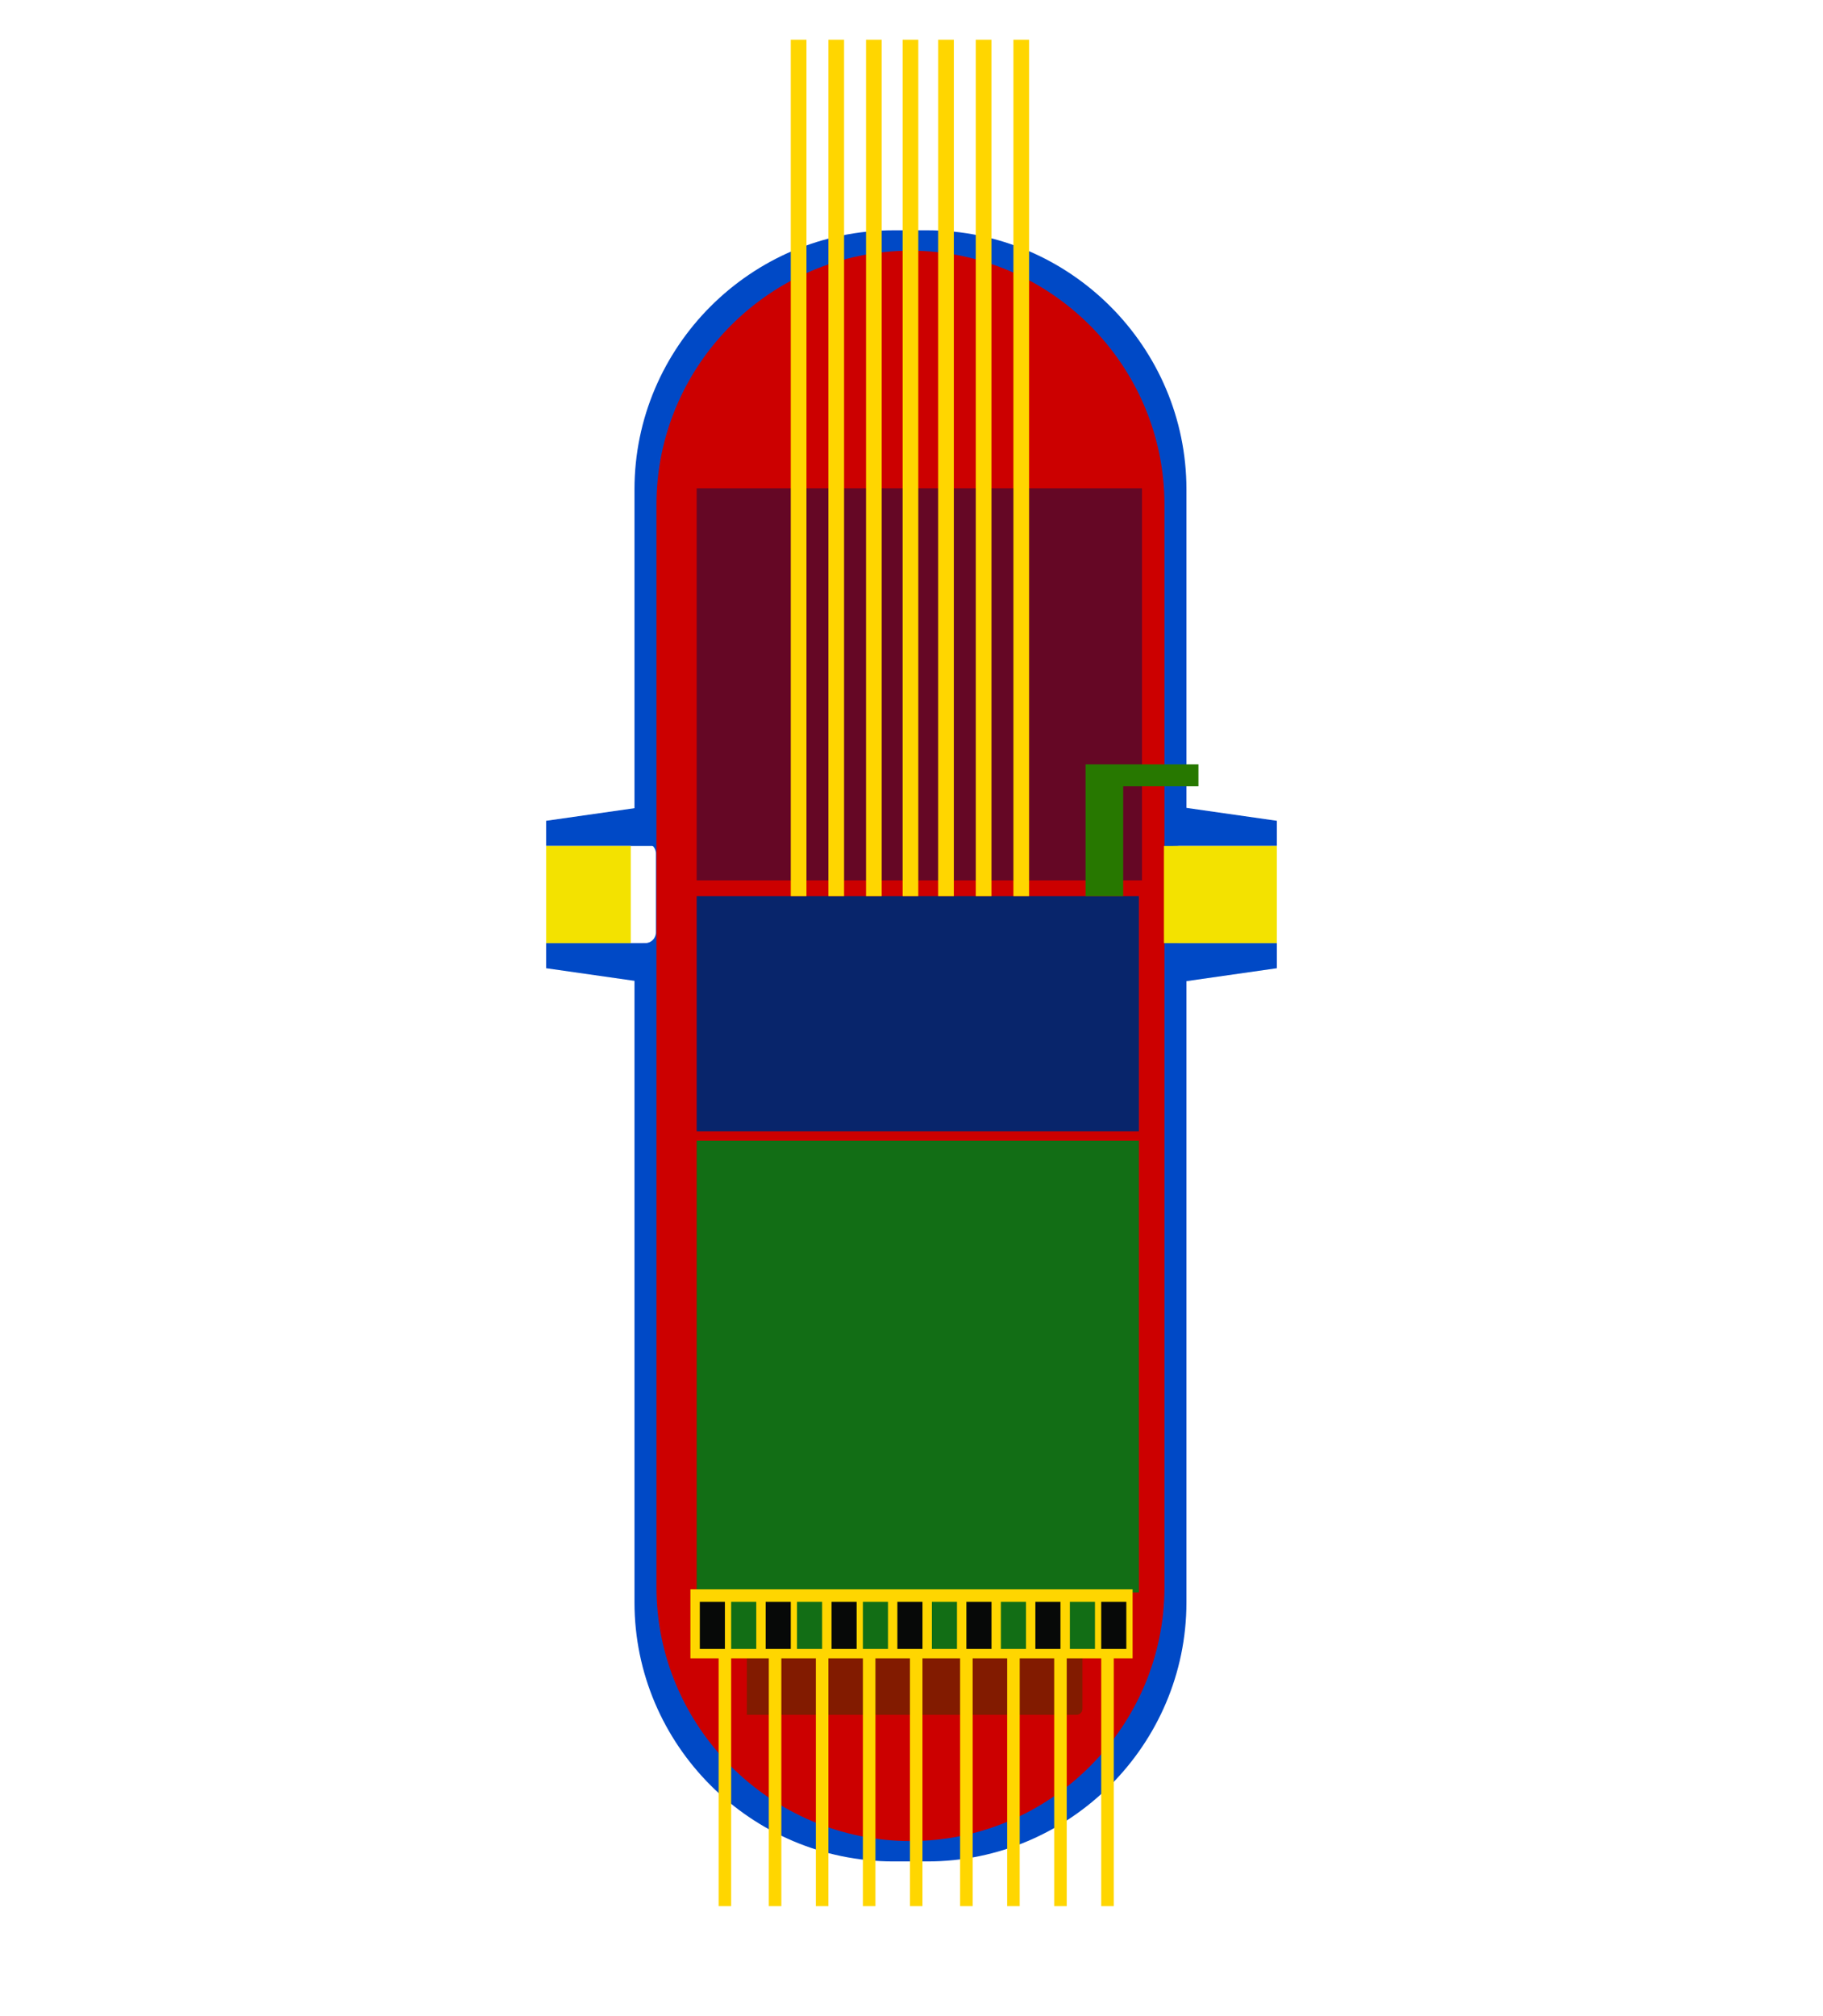 <?xml version="1.0" encoding="utf-8"?>
<!-- Generator: Adobe Illustrator 24.1.2, SVG Export Plug-In . SVG Version: 6.00 Build 0)  -->
<svg version="1.1" id="Layer_1" xmlns="http://www.w3.org/2000/svg" xmlns:xlink="http://www.w3.org/1999/xlink" x="0px" y="0px"
	 viewBox="0 0 1400 1548" style="enable-background:new 0 0 1400 1548;" xml:space="preserve">
<style type="text/css">
	.st0{fill:#0049C6;}
	.st1{fill:#CC0000;}
	.st2{fill:#650725;}
	.st3{opacity:0.75;fill:#6A2500;}
	.st4{fill:#08256B;}
	.st5{fill:#126E15;}
	.st6{fill:#FFD600;}
	.st7{fill:#F3E200;}
	.st8{fill:#277800;}
	.st9{fill:#070908;}
</style>
<g id="Blueshape">
	<path class="st0" d="M893.88,715.89v-58.2c0-4.54,3.68-8.23,8.23-8.23h0.8c4.54,0,8.23-3.68,8.23-8.23V375.74
		c0-109.41-89.52-198.93-198.93-198.93h-26.02c-109.41,0-198.93,89.52-198.93,198.93v263.08c0,4.54,3.68,8.23,8.23,8.23h0
		c4.54,0,8.23,3.68,8.23,8.23v60.61c0,4.54-3.68,8.23-8.23,8.23h0c-4.54,0-8.23,3.68-8.23,8.23v497.9
		c0,109.41,89.52,198.93,198.93,198.93h26.02c109.41,0,198.93-89.52,198.93-198.93v-497.9c0-4.54-3.68-8.23-8.23-8.23h-0.8
		C897.56,724.12,893.88,720.44,893.88,715.89z"/>
</g>
<g id="Redshape">
	<path class="st1" d="M699.2,1413.53L699.2,1413.53c-107.29,0-195.08-87.79-195.08-195.08v-830.9
		c0-107.29,87.79-195.08,195.08-195.08h0c107.29,0,195.08,87.79,195.08,195.08v830.9C894.28,1325.74,806.49,1413.53,699.2,1413.53z"
		/>
</g>
<g id="Darkredsquare">
	<rect x="535.02" y="374.9" class="st2" width="341.99" height="301.05"/>
</g>
<g id="Shadow">
	<path class="st3" d="M826.75,1316.59H573.56v-45.76h257.7v41.25C831.26,1314.57,829.24,1316.59,826.75,1316.59z"/>
</g>
<g id="Darkblueshape">
	<rect x="535.02" y="687.99" class="st4" width="339.58" height="180.63"/>
</g>
<g id="Darkgreenshape">
	<rect x="535.02" y="875.85" class="st5" width="339.58" height="346.81"/>
</g>
<g id="YellowLine1">
	<rect x="607.28" y="30.5" class="st6" width="12.04" height="657.49"/>
</g>
<g id="Yellowline1_1_">
	<rect x="636.18" y="30.5" class="st6" width="12.04" height="657.49"/>
</g>
<g id="Yellowline1_2_">
	<rect x="665.08" y="30.5" class="st6" width="12.04" height="657.49"/>
</g>
<g id="Yellowline5">
	<rect x="720.47" y="30.5" class="st6" width="12.04" height="657.49"/>
</g>
<g id="YellowLine6">
	<rect x="749.37" y="30.5" class="st6" width="12.04" height="657.49"/>
</g>
<g id="YellowLine7">
	<rect x="778.27" y="30.5" class="st6" width="12.04" height="657.49"/>
</g>
<g id="Yellowline4">
	<rect x="693.18" y="30.5" class="st6" width="12.04" height="657.49"/>
</g>
<g id="BlueTopL">
	<polygon class="st0" points="503.72,649.46 419.42,649.46 419.42,630.19 503.72,618.15 	"/>
</g>
<g id="BluebottomL">
	<polygon class="st0" points="503.72,724.12 419.42,724.12 419.42,743.39 503.72,755.43 	"/>
</g>
<g id="Yellowshape">
	<rect x="419.42" y="649.46" class="st7" width="65.03" height="74.66"/>
</g>
<g id="BluetopR">
	<polygon class="st0" points="896.28,649.46 980.58,649.46 980.58,630.19 896.28,618.15 	"/>
</g>
<g id="BlueBottomR">
	<polygon class="st0" points="896.28,724.12 980.58,724.12 980.58,743.39 896.28,755.43 	"/>
</g>
<g id="YellowsquareR">
	
		<rect x="893.88" y="649.46" transform="matrix(-1 -3.367230e-11 3.367230e-11 -1 1874.455 1373.58)" class="st7" width="86.7" height="74.66"/>
</g>
<g id="Layer_12">
	<polygon class="st8" points="833.67,687.99 833.67,586.84 920.37,586.84 920.37,603.7 862.57,603.7 862.57,687.99 	"/>
</g>
<g id="YellowSquare">
	<rect x="530.21" y="1220.25" class="st6" width="339.58" height="52.98"/>
</g>
<g id="Blacksquare1">
	<rect x="537.43" y="1229.88" class="st9" width="19.27" height="36.13"/>
</g>
<g id="Greensquare1">
	<rect x="561.52" y="1229.88" class="st5" width="19.27" height="36.13"/>
</g>
<g id="Blacksquare2">
	<rect x="588.01" y="1229.88" class="st9" width="19.27" height="36.13"/>
</g>
<g id="Greensquare2">
	<rect x="612.09" y="1229.88" class="st5" width="19.27" height="36.13"/>
</g>
<g id="Blacksquare3">
	<rect x="638.59" y="1229.88" class="st9" width="19.27" height="36.13"/>
</g>
<g id="Greensquare3">
	<rect x="662.67" y="1229.88" class="st5" width="19.27" height="36.13"/>
</g>
<g id="Blacksquare4">
	<rect x="689.16" y="1229.88" class="st9" width="19.27" height="36.13"/>
</g>
<g id="Greensquare4">
	<rect x="715.65" y="1229.88" class="st5" width="19.27" height="36.13"/>
</g>
<g id="Blacksquare5">
	<rect x="742.15" y="1229.88" class="st9" width="19.27" height="36.13"/>
</g>
<g id="Greensquare5">
	<rect x="768.64" y="1229.88" class="st5" width="19.27" height="36.13"/>
</g>
<g id="Blacksquare6">
	<rect x="795.13" y="1229.88" class="st9" width="19.27" height="36.13"/>
</g>
<g id="Greensquare6">
	<rect x="821.62" y="1229.88" class="st5" width="19.27" height="36.13"/>
</g>
<g id="Blacksquare7">
	<rect x="845.71" y="1229.88" class="st9" width="19.27" height="36.13"/>
</g>
<g id="Yellowstroke1">
	<rect x="551.88" y="1268.42" class="st6" width="9.63" height="195.08"/>
</g>
<g id="Yellowstroke2">
	<rect x="590.42" y="1268.42" class="st6" width="9.63" height="195.08"/>
</g>
<g id="Yellowstroke3">
	<rect x="626.54" y="1268.42" class="st6" width="9.63" height="195.08"/>
</g>
<g id="Yellowstroke4">
	<rect x="662.67" y="1268.42" class="st6" width="9.63" height="195.08"/>
</g>
<g id="Yellowstroke5">
	<rect x="698.8" y="1268.42" class="st6" width="9.63" height="195.08"/>
</g>
<g id="Yellowstroke6">
	<rect x="737.33" y="1268.42" class="st6" width="9.63" height="195.08"/>
</g>
<g id="Yellowstroke7">
	<rect x="773.46" y="1268.42" class="st6" width="9.63" height="195.08"/>
</g>
<g id="Yellowstroke8">
	<rect x="809.58" y="1268.42" class="st6" width="9.63" height="195.08"/>
</g>
<g id="Yellowstroke9">
	<rect x="845.71" y="1268.42" class="st6" width="9.63" height="195.08"/>
</g>
</svg>
